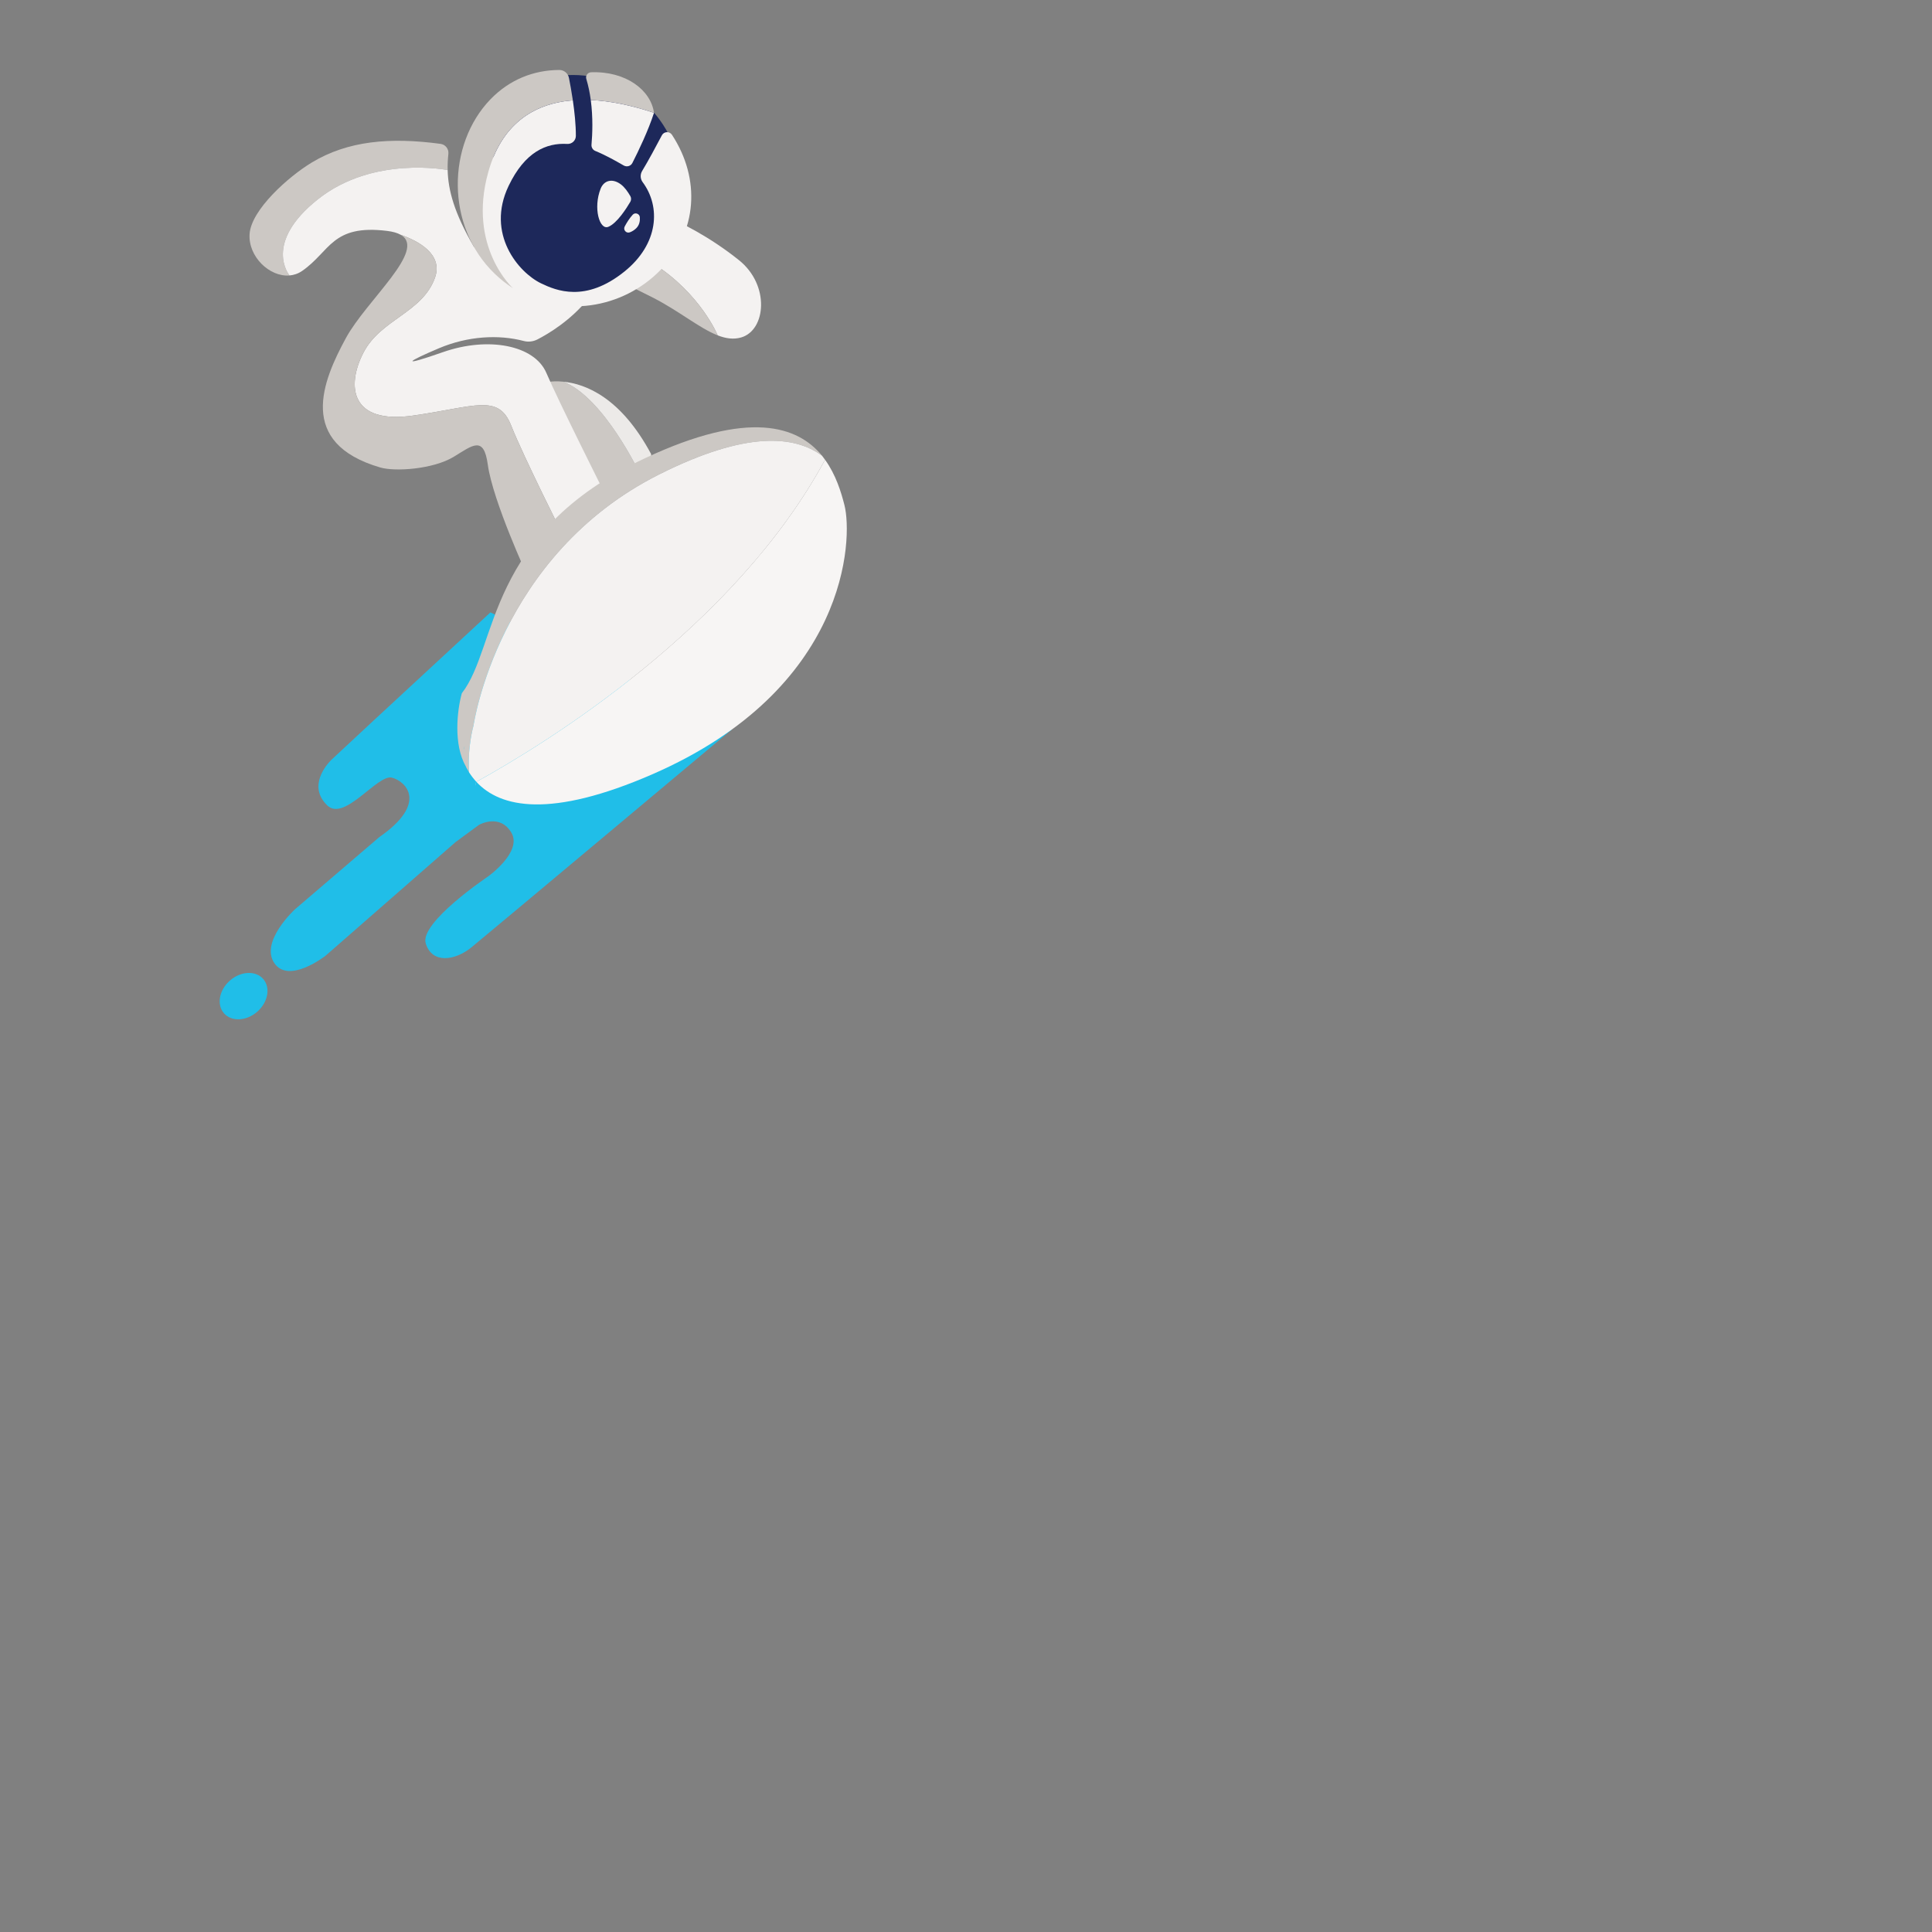<?xml version="1.0" encoding="UTF-8" standalone="no"?>
<!DOCTYPE svg PUBLIC "-//W3C//DTD SVG 1.1//EN" "http://www.w3.org/Graphics/SVG/1.1/DTD/svg11.dtd">
<svg version="1.1" xmlns="http://www.w3.org/2000/svg" xmlns:xlink="http://www.w3.org/1999/xlink" preserveAspectRatio="xMidYMid meet" viewBox="0 0 640 640" width="640" height="640"><rect x="0" y="0" width="640" height="640" fill="#808080" stroke="none"/><defs><path d="M225.74 61.99C225.74 82.49 209.62 99.13 189.76 99.13C169.9 99.13 153.78 82.49 153.78 61.99C153.78 41.49 169.9 24.84 189.76 24.84C209.62 24.84 225.74 41.49 225.74 61.99Z" id="e3AdiMWYag"></path><path d="M165.74 139.13C165.87 140.46 166.9 151.11 167.03 152.44C167.03 152.44 165.79 153.13 163.72 154.03C162.73 148.78 160.86 143.04 156.01 142.04C161.06 136.12 163.79 139.71 165.74 139.13Z" id="dkWC0vR4P"></path><path d="M109.78 251.69C108.08 253.38 101.87 260.51 108.43 266.82C114.1 272.28 125.06 256.43 129.8 257.6C134.38 258.75 141.97 265.99 125.65 277.3C122.86 279.69 100.5 298.84 97.7 301.23C97.7 301.23 86.05 311.89 90.86 319.02C95.67 326.16 107.87 316.58 107.87 316.58C110.74 314.07 125.1 301.52 150.95 278.92C155.6 275.51 158.18 273.61 158.7 273.23C158.7 273.23 165.53 269.37 169.37 275.78C173.21 282.19 161.58 290.41 161.58 290.41C161.58 290.41 138.91 305.63 141.03 312.52C143.16 319.42 150.79 318.18 156.11 313.87C161.42 309.56 242.55 241.57 242.55 241.57C237.21 238.99 210.51 226.09 162.46 202.86C128.48 234.29 110.92 250.57 109.78 251.69Z" id="f33Qb67mS"></path><path d="M198.98 62.47C200.07 59.76 202.84 58.97 205.65 61.06C206.94 62.02 207.98 63.53 208.81 64.97C209.14 65.55 209.13 66.27 208.8 66.85C207.58 68.93 204.41 73.96 201.51 75.14C198.58 76.32 196.43 68.84 198.98 62.47Z" id="blCpdKT1x"></path><path d="M210.78 75.59C210.07 76.29 209.32 76.71 208.64 76.96C207.45 77.4 206.35 76.15 206.94 75.03C207.58 73.82 208.49 72.33 209.6 71.12C210.4 70.25 211.88 70.79 211.96 71.97C212.04 73.15 211.84 74.53 210.78 75.59Z" id="dJ19HPBFK"></path><path d="M103.29 53.83C115.24 46.62 129.25 45.41 145.96 47.66C147.57 47.88 148.7 49.35 148.53 50.96C148.34 52.72 148.25 54.5 148.29 56.34C148.29 56.34 148.29 56.34 148.29 56.34C148.29 56.34 123.69 51.39 105.3 66.02C87.05 80.53 95.78 91.09 95.91 91.25C89.31 91.81 82.17 85.01 82.68 77.49C83.23 69.49 95.53 58.51 103.29 53.83Z" id="aJoRmNPl9"></path><path d="M219.86 71.32C225.49 73.67 234.99 78.34 244.8 86.19C255.12 94.45 253.72 109.35 245.57 111.77C243.03 112.52 240.46 112.15 237.74 111.09C237.74 111.09 232.11 97.23 216.22 87.18C218.83 82.34 220.15 76.62 219.86 71.32Z" id="bPPWF0sTD"></path><path d="M216.22 87.18C232.11 97.22 237.74 111.09 237.74 111.09C231.7 108.74 224.93 102.99 216.22 98.56C213.99 97.42 211.73 96.29 209.49 95.19C212.24 93.15 214.51 90.36 216.22 87.18Z" id="d3k9T1Cp1"></path><path d="M186.59 126.44C200.04 131.64 212 156.98 212 156.98C212.19 156.98 213.16 156.96 214.9 156.92C205.58 163.86 200.41 167.71 199.37 168.48C199.37 168.48 181.61 130.68 179.49 126.9C180.91 126.81 182.27 126.02 186.59 126.44Z" id="bkxbVbptx"></path><path d="M215.69 150.41C215.7 150.8 215.74 152.74 215.82 156.23L214.9 156.92C213.16 156.96 212.19 156.98 212 156.98C212 156.98 200.04 131.64 186.59 126.44C193.9 127.15 205.62 131.59 215.69 150.41Z" id="blWzR1L5Y"></path><path d="M136.81 137.67C116.17 140.62 114.65 127.93 120.39 116.83C126.13 105.73 139.81 103.68 144.05 92.11C146.96 84.14 138.37 79.74 132.73 77.77C131.67 77.17 130.2 76.73 128.23 76.49C109.89 74.23 109.42 83.31 100.08 89.75C98.78 90.65 97.36 91.12 95.91 91.25C95.78 91.09 87.05 80.53 105.3 66.02C123.69 51.39 148.29 56.34 148.29 56.34C148.29 56.34 148.29 56.34 148.29 56.34C148.45 63.03 150.49 70.55 156.85 81.52C158.29 84.01 160.56 76.21 159.21 73.68C155.34 66.42 154.2 58.01 155.45 49.93C158.73 50.6 162.66 51.7 166.82 53.17C166.7 53.28 166.58 53.41 166.47 53.56C163.5 57.67 162.41 63.24 161.91 68.17C161.45 72.8 161.68 77.68 164.07 81.79C166.76 86.41 171.4 90.77 175.75 93.84C179.41 96.42 184.1 97.85 188.47 98.58C190.5 98.92 192.66 99.16 194.79 99.06C189 106.17 181.76 110.52 178.05 112.43C176.64 113.16 175.01 113.36 173.47 112.95C165.12 110.75 154.94 111.33 145.39 115.37C135.01 119.75 131.98 121.81 146.83 116.62C161.69 111.43 177.05 114.29 181 123.56C184.95 132.83 200.64 164.09 200.64 164.09C199.28 165.52 188.42 176.99 187.06 178.42C187.06 178.42 173.55 151.59 169.32 140.95C165.1 130.32 157.46 134.73 136.81 137.67Z" id="b2C84htA6j"></path><path d="M150.34 151.3C143.54 155.44 130.93 156.31 125.97 154.86C98.22 146.76 106.87 126.19 114.55 112.05C121.4 99.43 141.53 82.8 132.73 77.77C138.37 79.74 146.96 84.14 144.05 92.11C139.81 103.68 126.13 105.73 120.39 116.83C114.65 127.93 116.17 140.62 136.82 137.67C157.46 134.73 165.1 130.32 169.32 140.95C173.55 151.59 187.06 178.42 187.06 178.42C185.85 179.7 176.13 189.95 174.92 191.23C174.92 191.23 163.25 166.02 161.59 153.92C160.26 144.18 156.57 147.51 150.34 151.3Z" id="d9Hcfpk7f"></path><path d="M206.62 54.82C206.61 54.81 206.6 54.81 206.6 54.81C203.96 53.3 200.73 51.45 197.2 50C196.38 49.67 195.87 48.83 195.94 47.95C196.24 44.53 196.48 38.97 195.7 33.14C202.2 33.43 209.26 34.91 216.65 37.37C214.76 43.22 211.56 49.91 209.48 53.99C208.95 55.04 207.64 55.4 206.62 54.82Z" id="b9MnDUwb8"></path><path d="M189.76 33.23C190.32 37.05 190.77 41.27 190.76 45.02C190.75 46.57 189.44 47.77 187.9 47.68C180.95 47.27 173.86 50.35 168.49 61.57C160.87 77.49 171.8 90.27 179.21 93.85C184.25 96.28 193.96 100.33 206.84 89.96C218.2 80.83 218.96 68.49 212.88 60.33C212.08 59.25 212.02 57.8 212.71 56.65C214.76 53.26 217.28 48.57 219.26 44.81C219.95 43.52 221.78 43.42 222.59 44.64C232.16 59.23 231.04 76.74 218.98 89.26C206.3 102.42 185.77 105.66 169.92 95.47C169.92 95.47 154.8 81.86 161.74 57.03C166.08 41.48 176.34 34.31 189.76 33.23Z" id="g1rLc071UK"></path><path d="M195.7 33.14C195.39 30.81 194.91 28.44 194.22 26.14C193.89 25.06 194.69 23.98 195.81 23.94C207.33 23.52 215.59 29.82 216.65 37.37C209.27 34.91 202.2 33.43 195.7 33.14Z" id="c15Bv41MJY"></path><path d="M185.27 23.18C186.83 23.17 188.17 24.28 188.47 25.8C188.87 27.82 189.35 30.41 189.76 33.23C176.34 34.31 166.08 41.48 161.74 57.03C154.8 81.86 169.92 95.47 169.92 95.47C167.81 94.11 165.78 92.51 163.86 90.66C147.57 74.97 148.06 47.85 162.44 32.93C168.82 26.31 176.87 23.21 185.27 23.18Z" id="d2F9GoTtat"></path><path d="M213.75 151.75C248.29 135.56 264.34 141.23 272.3 150.95C263.13 144.23 247.15 142.72 218.44 157.11C164.92 183.93 156.85 240.37 156.85 240.37C155.87 243.99 154.97 249.95 155.37 255.82C155.07 255.34 154.79 254.86 154.53 254.37C154.46 254.23 154.39 254.07 154.33 253.91C154.33 253.92 154.33 253.92 154.33 253.92C150.11 246.6 151.44 235.18 152.99 229.64C165.14 214.06 160.66 176.63 213.75 151.75ZM153.88 247.12C153.83 247.43 153.81 247.61 153.81 247.61C153.76 247.77 153.76 248.05 153.78 248.39C153.81 247.97 153.84 247.54 153.88 247.12Z" id="b2eQGSljz"></path><path d="M157.52 260.31C157.5 259.94 157.51 259.65 157.55 259.47C157.55 259.47 157.58 259.29 157.63 258.96C157.58 259.4 157.55 259.85 157.52 260.31Z" id="cocSkMcGk"></path><path d="M155.37 255.82C154.97 249.95 155.87 243.99 156.85 240.37C156.85 240.37 164.92 183.93 218.45 157.11C247.15 142.72 263.13 144.23 272.3 150.95C272.66 151.39 272.98 151.85 273.31 152.3C243.14 208.14 180.5 246.46 157.8 258.99C156.88 257.99 156.07 256.93 155.37 255.82Z" id="a6GRhd4AkK"></path><path d="M157.8 258.99C180.5 246.46 243.14 208.13 273.31 152.3C276.88 157.25 278.63 162.96 279.74 167.35C282.54 178.38 281.1 228.19 216.1 256.49C182.41 271.15 165.75 267.61 157.8 258.99Z" id="a1qIIpqkmK"></path><path d="M74.19 335.66C71.69 332.81 72.58 327.95 76.18 324.81C79.77 321.67 84.7 321.45 87.19 324.3C89.69 327.16 88.8 332.01 85.21 335.15C81.62 338.29 76.68 338.51 74.19 335.66Z" id="bKdFtjQC9"></path></defs><g><g><g><use xlink:href="#e3AdiMWYag" opacity="1" fill="#1d285a" fill-opacity="1"></use></g><g><use xlink:href="#dkWC0vR4P" opacity="1" fill="#ccc8c4" fill-opacity="1"></use><g><use xlink:href="#dkWC0vR4P" opacity="1" fill-opacity="0" stroke="#000000" stroke-width="1" stroke-opacity="0"></use></g></g><g><use xlink:href="#f33Qb67mS" opacity="1" fill="#20bee8" fill-opacity="1"></use><g><use xlink:href="#f33Qb67mS" opacity="1" fill-opacity="0" stroke="#000000" stroke-width="1" stroke-opacity="0"></use></g></g><g><use xlink:href="#blCpdKT1x" opacity="1" fill="#f4f2f1" fill-opacity="1"></use><g><use xlink:href="#blCpdKT1x" opacity="1" fill-opacity="0" stroke="#000000" stroke-width="1" stroke-opacity="0"></use></g></g><g><use xlink:href="#dJ19HPBFK" opacity="1" fill="#f4f2f1" fill-opacity="1"></use><g><use xlink:href="#dJ19HPBFK" opacity="1" fill-opacity="0" stroke="#000000" stroke-width="1" stroke-opacity="0"></use></g></g><g><use xlink:href="#aJoRmNPl9" opacity="1" fill="#ccc8c4" fill-opacity="1"></use><g><use xlink:href="#aJoRmNPl9" opacity="1" fill-opacity="0" stroke="#000000" stroke-width="1" stroke-opacity="0"></use></g></g><g><use xlink:href="#bPPWF0sTD" opacity="1" fill="#f4f2f1" fill-opacity="1"></use><g><use xlink:href="#bPPWF0sTD" opacity="1" fill-opacity="0" stroke="#000000" stroke-width="1" stroke-opacity="0"></use></g></g><g><use xlink:href="#d3k9T1Cp1" opacity="1" fill="#ccc8c4" fill-opacity="1"></use><g><use xlink:href="#d3k9T1Cp1" opacity="1" fill-opacity="0" stroke="#000000" stroke-width="1" stroke-opacity="0"></use></g></g><g><use xlink:href="#bkxbVbptx" opacity="1" fill="#ccc8c4" fill-opacity="1"></use><g><use xlink:href="#bkxbVbptx" opacity="1" fill-opacity="0" stroke="#000000" stroke-width="1" stroke-opacity="0"></use></g></g><g><use xlink:href="#blWzR1L5Y" opacity="1" fill="#eceae8" fill-opacity="1"></use><g><use xlink:href="#blWzR1L5Y" opacity="1" fill-opacity="0" stroke="#000000" stroke-width="1" stroke-opacity="0"></use></g></g><g><use xlink:href="#b2C84htA6j" opacity="1" fill="#f4f2f1" fill-opacity="1"></use><g><use xlink:href="#b2C84htA6j" opacity="1" fill-opacity="0" stroke="#000000" stroke-width="1" stroke-opacity="0"></use></g></g><g><use xlink:href="#d9Hcfpk7f" opacity="1" fill="#ccc8c4" fill-opacity="1"></use><g><use xlink:href="#d9Hcfpk7f" opacity="1" fill-opacity="0" stroke="#000000" stroke-width="1" stroke-opacity="0"></use></g></g><g><use xlink:href="#b9MnDUwb8" opacity="1" fill="#f4f2f1" fill-opacity="1"></use><g><use xlink:href="#b9MnDUwb8" opacity="1" fill-opacity="0" stroke="#000000" stroke-width="1" stroke-opacity="0"></use></g></g><g><use xlink:href="#g1rLc071UK" opacity="1" fill="#f4f2f1" fill-opacity="1"></use><g><use xlink:href="#g1rLc071UK" opacity="1" fill-opacity="0" stroke="#000000" stroke-width="1" stroke-opacity="0"></use></g></g><g><use xlink:href="#c15Bv41MJY" opacity="1" fill="#ccc8c4" fill-opacity="1"></use><g><use xlink:href="#c15Bv41MJY" opacity="1" fill-opacity="0" stroke="#000000" stroke-width="1" stroke-opacity="0"></use></g></g><g><use xlink:href="#d2F9GoTtat" opacity="1" fill="#ccc8c4" fill-opacity="1"></use><g><use xlink:href="#d2F9GoTtat" opacity="1" fill-opacity="0" stroke="#000000" stroke-width="1" stroke-opacity="0"></use></g></g><g><use xlink:href="#b2eQGSljz" opacity="1" fill="#ccc8c4" fill-opacity="1"></use><g><use xlink:href="#b2eQGSljz" opacity="1" fill-opacity="0" stroke="#000000" stroke-width="1" stroke-opacity="0"></use></g></g><g><use xlink:href="#cocSkMcGk" opacity="1" fill="#f4f2f1" fill-opacity="1"></use><g><use xlink:href="#cocSkMcGk" opacity="1" fill-opacity="0" stroke="#000000" stroke-width="1" stroke-opacity="0"></use></g></g><g><use xlink:href="#a6GRhd4AkK" opacity="1" fill="#f4f2f1" fill-opacity="1"></use><g><use xlink:href="#a6GRhd4AkK" opacity="1" fill-opacity="0" stroke="#000000" stroke-width="1" stroke-opacity="0"></use></g></g><g><use xlink:href="#a1qIIpqkmK" opacity="1" fill="#f7f5f4" fill-opacity="1"></use><g><use xlink:href="#a1qIIpqkmK" opacity="1" fill-opacity="0" stroke="#000000" stroke-width="1" stroke-opacity="0"></use></g></g><g><use xlink:href="#bKdFtjQC9" opacity="1" fill="#20bee8" fill-opacity="1"></use><g><use xlink:href="#bKdFtjQC9" opacity="1" fill-opacity="0" stroke="#000000" stroke-width="1" stroke-opacity="0"></use></g></g></g></g></svg>